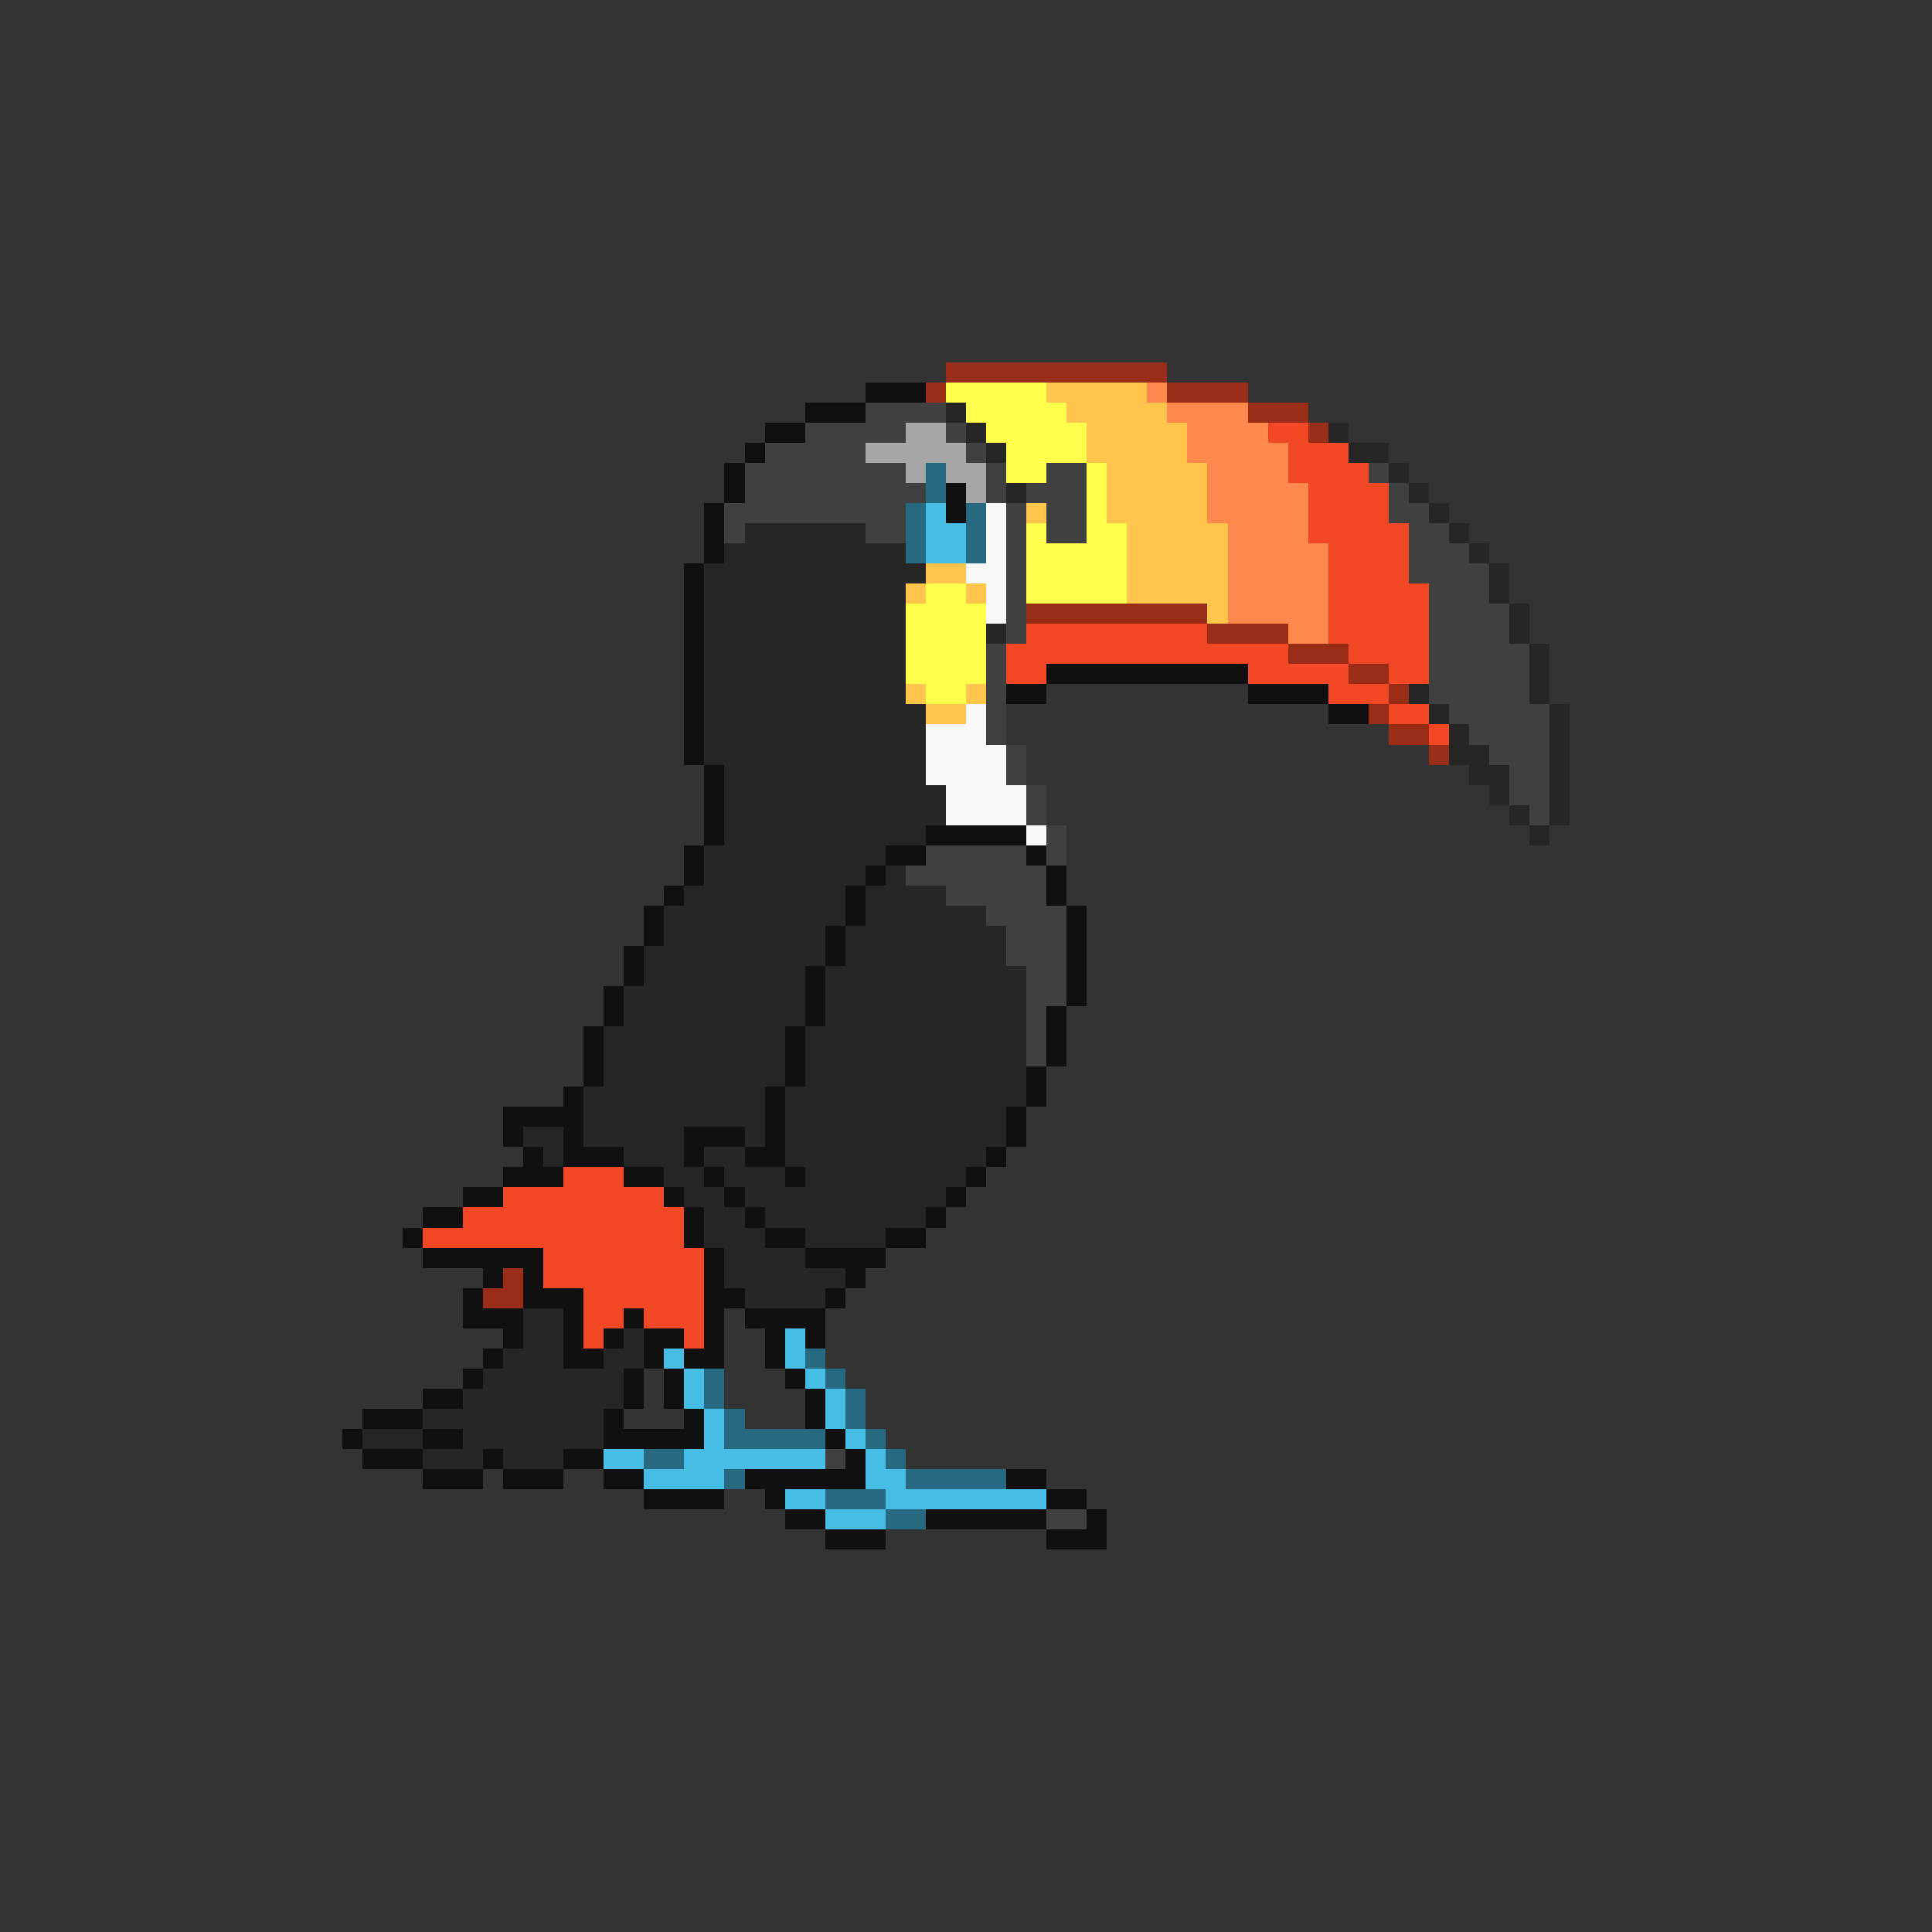 <svg xmlns="http://www.w3.org/2000/svg" viewBox="0 -0.5 96 96" shape-rendering="crispEdges">
<rect x="0" y="-0.5" width="96" height="96" fill="#333333" stroke="none"/>
<path stroke="#992d17" d="M47 18h11M46 19h1M58 19h4M62 20h3M65 21h1M51 30h9M60 31h4M64 32h3M67 33h2M69 34h1M68 35h1M69 36h2M71 37h1M25 63h1M24 64h2" />
<path stroke="#101010" d="M43 19h3M40 20h3M38 21h2M37 22h1M36 23h1M36 24h1M47 24h1M35 25h1M47 25h1M35 26h1M35 27h1M34 28h1M34 29h1M34 30h1M34 31h1M34 32h1M34 33h1M52 33h10M34 34h1M50 34h2M62 34h4M34 35h1M66 35h2M34 36h1M34 37h1M35 38h1M35 39h1M35 40h1M35 41h1M46 41h5M34 42h1M44 42h2M51 42h1M34 43h1M43 43h1M52 43h1M33 44h1M42 44h1M52 44h1M32 45h1M42 45h1M53 45h1M32 46h1M41 46h1M53 46h1M31 47h1M41 47h1M53 47h1M31 48h1M40 48h1M53 48h1M30 49h1M40 49h1M53 49h1M30 50h1M40 50h1M52 50h1M29 51h1M39 51h1M52 51h1M29 52h1M39 52h1M52 52h1M29 53h1M39 53h1M51 53h1M28 54h1M38 54h1M51 54h1M25 55h4M38 55h1M50 55h1M25 56h1M28 56h1M34 56h3M38 56h1M50 56h1M26 57h1M28 57h3M34 57h1M37 57h2M49 57h1M25 58h3M31 58h2M35 58h1M39 58h1M48 58h1M23 59h2M33 59h1M36 59h1M47 59h1M21 60h2M34 60h1M37 60h1M46 60h1M20 61h1M34 61h1M38 61h2M44 61h2M21 62h6M35 62h1M40 62h4M24 63h1M26 63h1M35 63h1M42 63h1M23 64h1M26 64h3M35 64h2M41 64h1M23 65h3M28 65h1M31 65h1M35 65h1M37 65h4M25 66h1M28 66h1M30 66h1M32 66h2M35 66h1M38 66h1M40 66h1M24 67h1M28 67h2M32 67h1M34 67h2M38 67h1M23 68h1M31 68h1M33 68h1M39 68h1M21 69h2M31 69h1M33 69h1M40 69h1M18 70h3M30 70h1M34 70h1M40 70h1M17 71h1M21 71h2M30 71h5M41 71h1M18 72h3M24 72h1M28 72h2M42 72h1M21 73h3M25 73h3M30 73h2M37 73h6M50 73h2M32 74h4M38 74h1M52 74h2M39 75h2M46 75h6M54 75h1M41 76h3M52 76h3" />
<path stroke="#ffff4c" d="M47 19h5M48 20h5M49 21h5M50 22h4M50 23h2M54 23h1M54 24h1M54 25h1M51 26h1M54 26h2M51 27h5M51 28h5M46 29h2M51 29h5M45 30h4M45 31h4M45 32h4M45 33h4M46 34h2" />
<path stroke="#ffc44c" d="M52 19h5M53 20h5M54 21h5M54 22h5M55 23h5M55 24h5M51 25h1M55 25h5M56 26h5M56 27h5M46 28h2M56 28h5M45 29h1M48 29h1M56 29h5M60 30h1M45 34h1M48 34h1M46 35h2" />
<path stroke="#ff884c" d="M57 19h1M58 20h4M59 21h4M59 22h5M60 23h4M60 24h5M60 25h5M61 26h4M61 27h5M61 28h5M61 29h5M61 30h5M64 31h2" />
<path stroke="#404040" d="M43 20h4M40 21h5M47 21h1M38 22h5M48 22h1M37 23h8M49 23h1M52 23h2M68 23h1M37 24h9M49 24h1M51 24h3M69 24h1M36 25h9M50 25h1M52 25h2M69 25h2M36 26h1M43 26h2M50 26h1M52 26h2M70 26h2M50 27h1M70 27h3M50 28h1M70 28h4M50 29h1M71 29h3M50 30h1M71 30h4M50 31h1M71 31h4M49 32h1M71 32h5M49 33h1M71 33h5M49 34h1M71 34h5M49 35h1M72 35h5M49 36h1M73 36h4M50 37h1M74 37h3M50 38h1M75 38h2M51 39h1M75 39h2M51 40h1M76 40h1M52 41h1M46 42h5M52 42h1M45 43h7M47 44h5M49 45h4M50 46h3M50 47h3M51 48h2M51 49h2M51 50h1M51 51h1M51 52h1M41 72h1M52 75h2" />
<path stroke="#262626" d="M47 20h1M48 21h1M66 21h1M49 22h1M67 22h2M69 23h1M50 24h1M70 24h1M71 25h1M37 26h6M72 26h1M36 27h9M73 27h1M35 28h11M74 28h1M35 29h10M74 29h1M35 30h10M75 30h1M35 31h10M49 31h1M75 31h1M35 32h10M76 32h1M35 33h10M76 33h1M35 34h10M70 34h1M76 34h1M35 35h11M71 35h1M77 35h1M35 36h11M72 36h1M77 36h1M35 37h11M72 37h2M77 37h1M36 38h10M73 38h2M77 38h1M36 39h11M74 39h1M77 39h1M36 40h11M75 40h1M77 40h1M36 41h10M76 41h1M35 42h9M35 43h8M44 43h1M34 44h8M43 44h4M33 45h9M43 45h6M33 46h8M42 46h8M32 47h9M42 47h8M32 48h8M41 48h10M31 49h9M41 49h10M31 50h9M41 50h10M30 51h9M40 51h11M30 52h9M40 52h11M30 53h9M40 53h11M29 54h9M39 54h12M29 55h9M39 55h11M26 56h2M29 56h5M37 56h1M39 56h11M27 57h1M31 57h3M35 57h2M39 57h10M33 58h2M36 58h3M40 58h8M34 59h2M37 59h10M35 60h2M38 60h8M35 61h3M40 61h4M36 62h4M36 63h6M37 64h4M26 65h2M26 66h2M31 66h1M25 67h3M30 67h2M24 68h7M23 69h8M21 70h9M18 71h3M23 71h7M21 72h3M25 72h3" />
<path stroke="#a6a6a6" d="M45 21h2M43 22h5M45 23h1M47 23h2M48 24h1" />
<path stroke="#f24724" d="M63 21h2M64 22h3M64 23h4M65 24h4M65 25h4M65 26h5M66 27h4M66 28h4M66 29h5M66 30h5M51 31h9M66 31h5M50 32h14M67 32h4M50 33h2M62 33h5M69 33h2M66 34h3M69 35h2M71 36h1M28 58h3M25 59h8M23 60h11M21 61h13M27 62h8M27 63h8M29 64h6M29 65h2M32 65h3M29 66h1M34 66h1" />
<path stroke="#266980" d="M46 23h1M46 24h1M45 25h1M48 25h1M45 26h1M48 26h1M45 27h1M48 27h1M40 67h1M35 68h1M41 68h1M35 69h1M42 69h1M36 70h1M42 70h1M36 71h5M43 71h1M32 72h2M44 72h1M36 73h1M45 73h5M41 74h3M44 75h2" />
<path stroke="#45bde5" d="M46 25h1M46 26h2M46 27h2M39 66h1M33 67h1M39 67h1M34 68h1M40 68h1M34 69h1M41 69h1M35 70h1M41 70h1M35 71h1M42 71h1M30 72h2M34 72h7M43 72h1M32 73h4M43 73h2M39 74h2M44 74h8M41 75h3" />
<path stroke="#f8f8f8" d="M49 25h1M49 26h1M49 27h1M48 28h2M49 29h1M49 30h1M48 35h1M46 36h3M46 37h4M46 38h4M47 39h4M47 40h4M51 41h1" />
</svg>